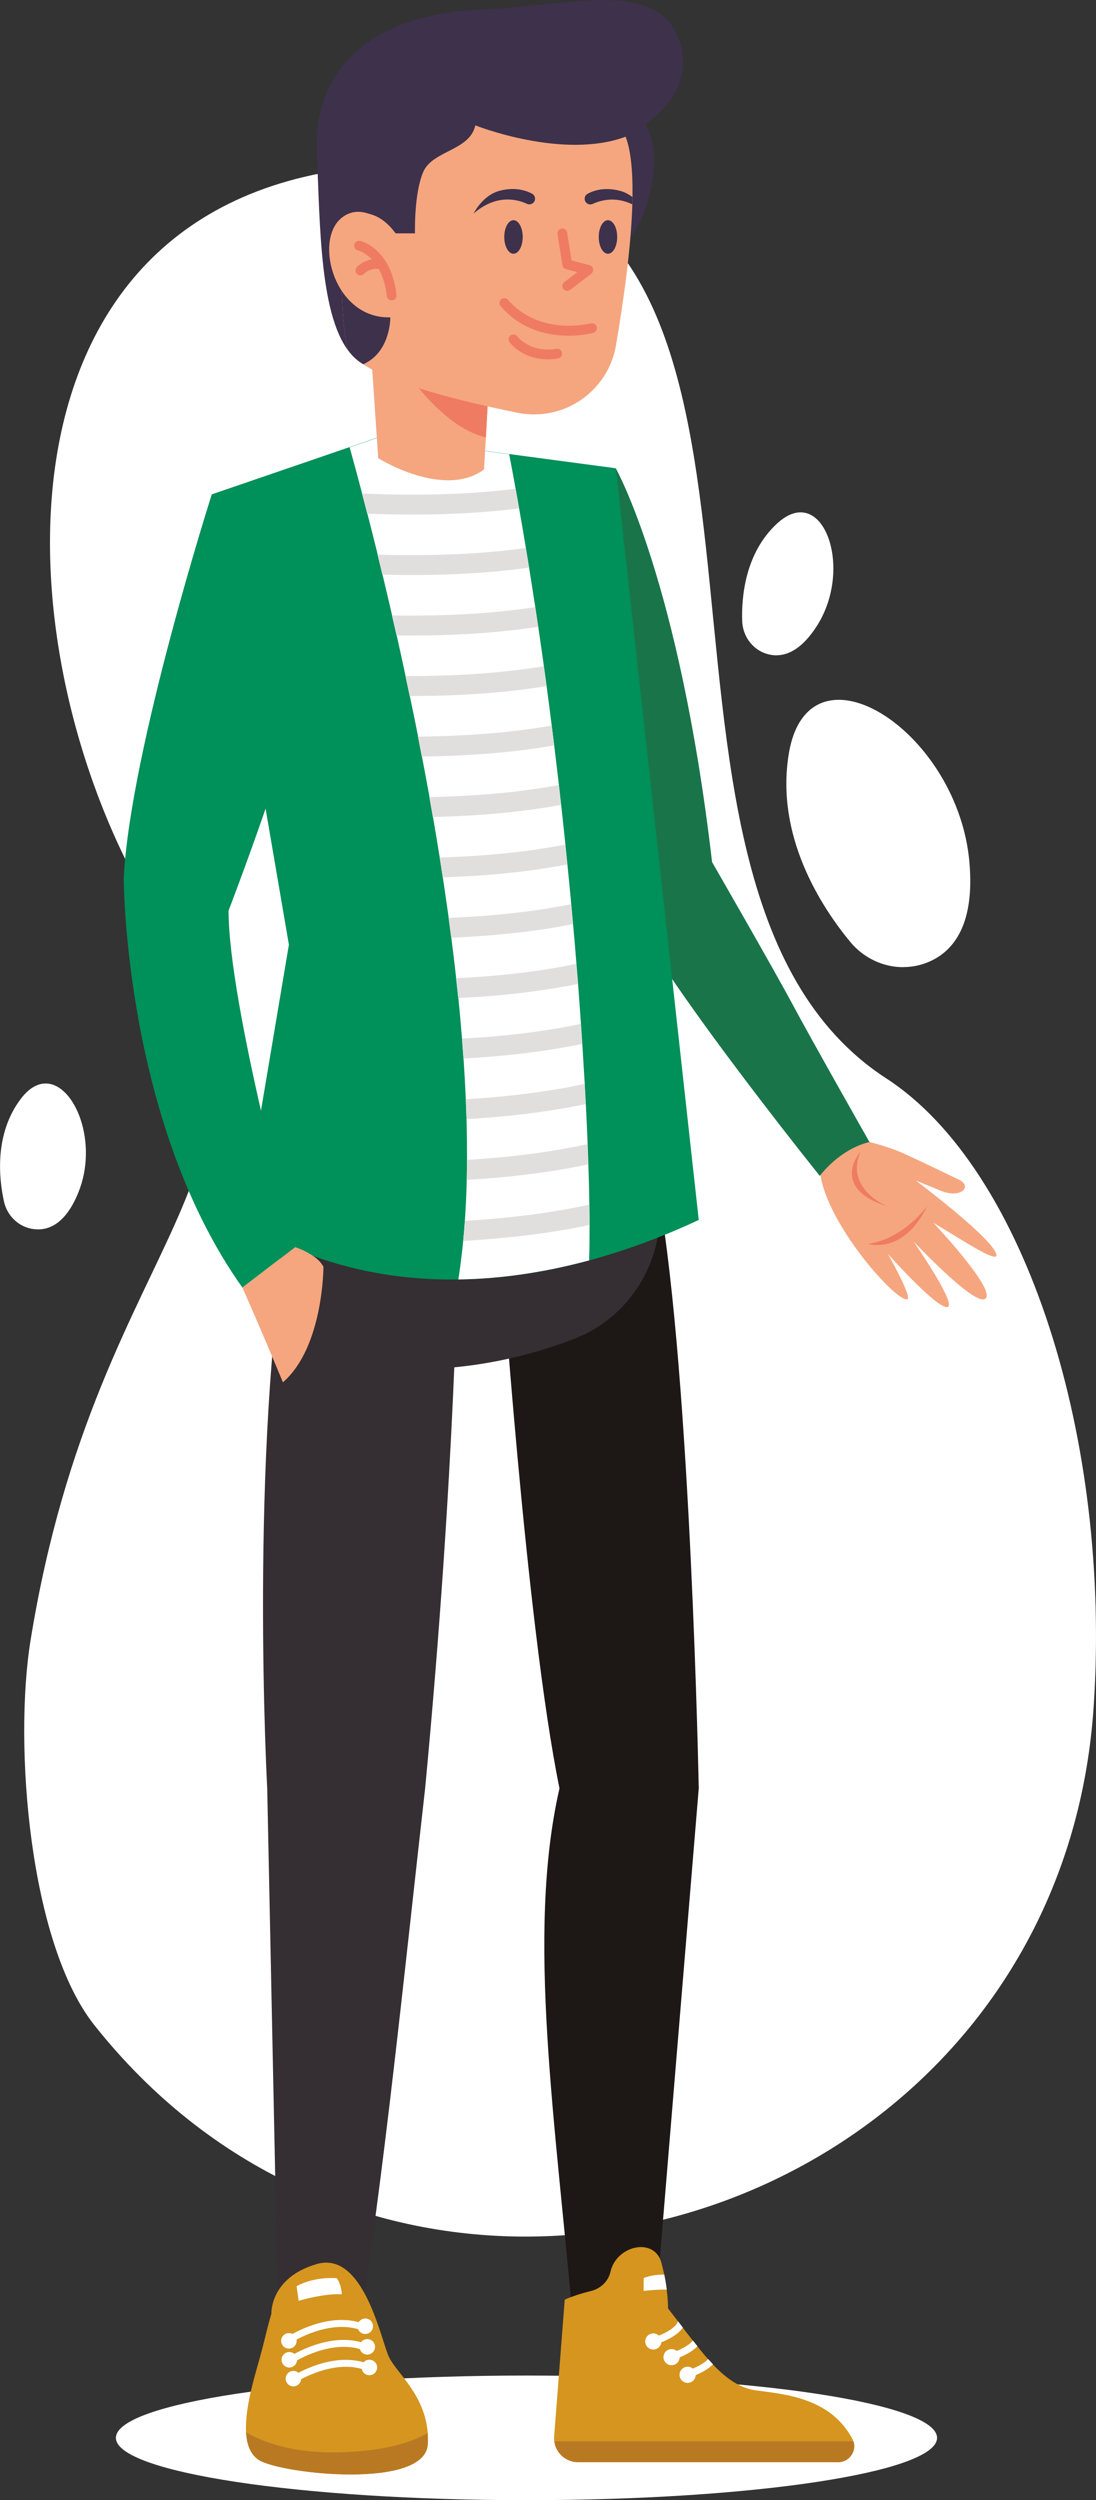 <?xml version="1.0" encoding="UTF-8"?><svg xmlns="http://www.w3.org/2000/svg" viewBox="0 0 162.75 371.16"><rect x="0" y="0" width="162.75" height="371.16" fill="#333333" stroke="none"/><defs><style>.d{fill:#fff;}.e{fill:#009059;}.f{fill:#ef7b62;}.g{fill:#d5951f;}.h{fill:#1a744a;}.i{fill:#352e32;}.j{fill:#3d314c;}.k{fill:#1d1716;}.l{fill:#b97923;}.m{fill:#e1dfde;}.n{fill:#f5a67f;}</style></defs><g id="a"/><g id="b"><g id="c"><g><path class="d" d="M78.18,371.16c-33.67,0-60.97-4.14-60.97-9.25s27.3-9.25,60.97-9.25,60.97,4.14,60.97,9.25-27.3,9.25-60.97,9.25"/><path class="d" d="M78.04,332.03c-23.3,0-46.86-9.74-64.03-31.39-9.67-12.19-11.98-41.58-9.48-57.08,10.1-62.49,42.14-68.87,18.22-108.4C-1.08,95.79-3.38,24.44,61.88,24.44c.26,0,.51,0,.77,0,66.05,.56,23.47,106.13,68.97,135.66,20.81,13.51,33.46,53.84,30.77,93.42-3.29,48.43-43.42,78.51-84.36,78.51"/><path class="d" d="M134.11,143.58c-2.98,0-5.89-1.37-7.86-3.76-4.3-5.21-11.15-15.72-9.11-27.96,.93-5.59,3.84-7.97,7.41-7.97,7.59,0,18.22,10.73,19.4,24.09,.87,9.83-2.75,13.66-6.59,15.03-1.06,.38-2.16,.56-3.25,.56"/><path class="d" d="M115.29,97.29c-.54,0-1.05-.1-1.52-.25-2.1-.68-3.49-2.66-3.56-4.87-.11-3.52,.42-10.05,5.17-14.44,1.26-1.16,2.44-1.67,3.5-1.67,4.67,0,6.94,9.83,2.41,16.88-2.13,3.32-4.22,4.34-6,4.34"/><path class="d" d="M5.64,182.51c-.23,0-.46-.02-.68-.05-2.19-.29-3.92-1.98-4.38-4.14-.75-3.44-1.41-9.96,2.47-15.14,1.22-1.63,2.5-2.33,3.73-2.33,4.33,0,7.88,8.79,4.84,16.22-1.74,4.26-4,5.44-5.97,5.44"/><path class="n" d="M127.94,169.26s3.53,.73,6.39,2.04c2.86,1.31,6.3,2.98,8.05,3.82,2.11,1.01,.28,2.88-2.71,1.64-2.99-1.24-3.68-1.5-3.68-1.5,0,0,10.03,7.51,11.72,10.42,1.55,2.65-4.18-1.21-9.11-4.15,0,0,8.42,8.93,7.9,10.96-.68,2.65-10.85-8.2-10.85-8.2,0,0,6.31,9.12,5.12,9.72-1.33,.67-8.93-7.87-8.93-7.87,0,0,3.78,6.65,2.85,6.76-1.85,.23-12.6-11.99-12.96-19.43,0,0,4.4-4.21,6.21-4.21h0Z"/><path class="f" d="M137.69,179.03s-3.38,4.82-8.78,5.63c0,0,5.28,1.68,8.78-5.63h0Z"/><path class="f" d="M131.73,179.08s-6.37-2.59-3.93-8.14c0,0-4.76,5.36,3.93,8.14h0Z"/><path class="h" d="M105.74,127.98c-4.85-41.74-14.29-58.44-14.29-58.44-8.54,34.94-1.88,53.95,1,63.06,2.87,9.11,29.28,41.96,29.28,41.96,2.04-2.56,4.77-4.42,7.38-5.02,0,0-8.37-14.75-11.33-20.28-2.96-5.52-12.04-21.28-12.04-21.28h0Z"/><path class="k" d="M103.76,265.49l-6.7,80.94h-11.81c-2.73-31.54-7.14-59.18-2.17-80.94-5.01-24.53-8.73-80.21-8.73-80.21,9.01-4.12,23.46-7.89,23.46-7.89,4.79,27.22,5.95,88.1,5.95,88.1h0Z"/><path class="g" d="M124.47,365.52h-38.62c-1.83,0-3.32-1.36-3.54-3.1-.03-.25-.04-.5-.02-.75l1.57-20.28s1.61-.74,3.86-1.27c1.33-.32,2.46-1.28,2.86-2.6,.03-.1,.05-.2,.08-.29,.89-3.91,6.52-5.15,7.55-1.33,.13,.49,.25,.97,.35,1.43,.02,.11,.05,.23,.07,.34,.17,.82,.29,1.57,.37,2.23v.04c.22,1.68,.2,2.76,.2,2.76,.51,.65,1,1.29,1.48,1.92,.24,.31,.48,.62,.71,.93,.51,.66,1,1.3,1.49,1.92,.22,.29,.45,.57,.67,.85,.54,.67,1.06,1.31,1.59,1.9,.24,.27,.48,.53,.72,.79,1.99,2.09,4,3.52,6.37,3.85,4.19,.57,11.03,1.04,14.33,7.18,.07,.13,.12,.26,.17,.39,.49,1.48-.63,3.1-2.27,3.1h0Z"/><path class="l" d="M124.47,365.52h-38.62c-1.83,0-3.32-1.36-3.54-3.1h44.43c.49,1.48-.63,3.1-2.27,3.1h0Z"/><path class="d" d="M101.4,345.54c-.45,.66-1.36,1.45-3.2,2.19-.31,.13-.65,.25-1.02,.37l-.33-1.01c.37-.12,.7-.24,.99-.36,2.11-.85,2.69-1.69,2.85-2.12,.24,.31,.48,.62,.71,.93h0Z"/><path class="d" d="M98.21,347.6c0,.66-.54,1.2-1.2,1.2s-1.2-.54-1.2-1.2,.54-1.2,1.2-1.2,1.2,.54,1.2,1.2h0Z"/><path class="d" d="M103.56,348.31c-.5,.53-1.32,1.11-2.64,1.66-.37,.16-.77,.31-1.22,.46l-.33-1.01c.42-.14,.79-.28,1.13-.42,1.35-.56,2.05-1.11,2.4-1.54,.22,.29,.45,.57,.67,.85h0Z"/><path class="d" d="M100.92,349.93c0,.66-.54,1.2-1.2,1.2s-1.2-.54-1.2-1.2,.54-1.2,1.2-1.2,1.2,.54,1.2,1.2h0Z"/><path class="d" d="M105.87,351c-.5,.51-1.3,1.07-2.56,1.59-.37,.16-.79,.32-1.24,.46l-.33-1.01c.42-.14,.8-.28,1.14-.42,1.21-.5,1.9-1,2.28-1.41,.24,.27,.48,.53,.72,.79h0Z"/><path class="d" d="M103.31,352.55c0,.66-.54,1.2-1.2,1.2s-1.2-.54-1.2-1.2,.54-1.2,1.2-1.2,1.2,.54,1.2,1.2h0Z"/><path class="d" d="M99.01,339.9c-1.77-.02-3.44,.2-3.44,.2l.02-1.93c1.05-.39,2.13-.5,3.05-.5,.17,.82,.29,1.57,.37,2.23h0Z"/><path class="i" d="M67.99,185.28s-.3,32.13-4.86,80.21c-2.97,26.2-6.28,59.06-9.96,80.94h-11.82l-1.67-80.94s-2.71-49.81,3.17-84.14l25.14,3.93h0Z"/><path class="g" d="M63.53,362.82c-.34,6.8-21.62,4.46-25.02,2.42-1.31-.79-1.86-2.31-1.97-4.15-.17-2.94,.8-6.69,1.64-9.64,1.36-4.79,1.17-4.7,2.12-7.98,0,0-.25-5.33,6.73-7.36,6.97-2.04,9.53,11.23,10.72,13.78,1.09,2.34,5.33,5.54,5.76,11.29,.04,.52,.05,1.07,.02,1.64h0Z"/><path class="d" d="M43.24,347.78l-.56-.86c.26-.17,6.41-4.11,11.76-1.77l-.41,.94c-4.85-2.13-10.74,1.65-10.8,1.69h0Z"/><path class="d" d="M43.85,353.7l-.56-.86c.26-.17,6.41-4.11,11.76-1.77l-.41,.94c-4.86-2.13-10.74,1.65-10.8,1.69h0Z"/><path class="d" d="M43.54,350.74l-.56-.86c.26-.17,6.41-4.11,11.76-1.77l-.41,.94c-4.85-2.13-10.74,1.65-10.8,1.69h0Z"/><path class="d" d="M44.05,347.51c0,.63-.51,1.15-1.15,1.15s-1.15-.51-1.15-1.15,.51-1.15,1.15-1.15,1.15,.51,1.15,1.15h0Z"/><path class="d" d="M44.11,350.32c0,.63-.51,1.15-1.15,1.15s-1.15-.52-1.15-1.15,.51-1.15,1.15-1.15,1.15,.51,1.15,1.15h0Z"/><path class="d" d="M44.72,353.12c0,.63-.52,1.15-1.15,1.15s-1.15-.51-1.15-1.15,.51-1.15,1.15-1.15,1.15,.51,1.15,1.15h0Z"/><path class="d" d="M56,351.46c0,.63-.51,1.15-1.15,1.15s-1.15-.51-1.15-1.15,.51-1.15,1.15-1.15,1.15,.51,1.15,1.15h0Z"/><path class="d" d="M55.69,348.4c0,.63-.52,1.15-1.15,1.15s-1.15-.51-1.15-1.15,.51-1.15,1.15-1.15,1.15,.52,1.15,1.15h0Z"/><path class="d" d="M55.39,345.34c0,.64-.51,1.15-1.15,1.15s-1.15-.51-1.15-1.15,.52-1.15,1.15-1.15,1.15,.51,1.15,1.15h0Z"/><path class="l" d="M63.53,362.82c-.34,6.8-21.62,4.46-25.02,2.42-1.31-.79-1.86-2.31-1.97-4.15,2.23,1.28,6.17,2.86,12.06,2.97,7.22,.13,12.42-1.33,14.91-2.88,.04,.52,.05,1.07,.02,1.64h0Z"/><path class="d" d="M50.03,338.21s-3.23-.34-5.99,1.19l.31,2.16s3.86-1.14,6.41-.96c0,0-.05-1.42-.74-2.38h0Z"/><path class="i" d="M44.52,172.94s-4,14.16-3.96,26.79c0,0,19.6,8.58,44.54-.9,10.2-3.88,15.38-15.24,11.72-25.52-.04-.12-.09-.24-.13-.37,0,0-31.89-1.31-52.17,0h0Z"/><path class="e" d="M103.76,181.11c-4.05,1.89-8.33,3.59-12.76,4.98-1.18,.37-2.37,.72-3.56,1.04-6.27,1.69-12.79,2.73-19.38,2.82-10.85,.15-21.84-2.27-32.08-8.59l6.92-41.11-11.45-66.86,17.13-5.87,.92-.32,1.69-.58,.71-.24,1.44-.49,3.05-1.05,18.11,2.42,1.09,.14,1.86,.25,1.04,.14,12.96,1.73,12.31,111.58h0Z"/><path class="d" d="M87.44,187.12c-6.27,1.69-12.79,2.73-19.38,2.82,.29-1.84,.53-3.75,.72-5.72,.1-.98,.18-1.98,.25-2.98,.14-1.98,.23-4,.28-6.08,.02-.98,.04-1.97,.04-2.97,0-1.98-.02-4-.07-6.05-.03-.98-.07-1.97-.11-2.96-.09-1.99-.2-4-.34-6.03-.07-.98-.14-1.96-.22-2.95-.16-1.99-.34-4-.55-6.02-.1-.98-.21-1.97-.32-2.95-.22-2-.46-4.01-.72-6.01-.13-.98-.26-1.97-.39-2.95-.28-2.01-.57-4.01-.87-6-.15-.99-.3-1.97-.46-2.95-.32-2.02-.66-4.02-1-6.01-.17-.99-.35-1.98-.52-2.96-.36-2.03-.74-4.03-1.12-6.01-.19-.99-.38-1.98-.57-2.96-.4-2.04-.81-4.05-1.23-6.03-.21-1-.42-1.99-.63-2.97-.44-2.06-.88-4.07-1.32-6.03-.23-1-.45-2-.68-2.97-.48-2.09-.96-4.11-1.42-6.05-.24-1.02-.49-2.01-.72-2.98-.53-2.15-1.04-4.18-1.53-6.07-.27-1.04-.52-2.04-.78-2.99-.69-2.64-1.32-4.95-1.86-6.88l1.44-.49,3.05-1.05,18.11,2.42,1.09,.14c.33,1.71,.65,3.42,.96,5.14,.18,.97,.35,1.95,.52,2.92,.34,1.95,.68,3.9,1,5.86,.17,.98,.32,1.95,.48,2.93,.31,1.96,.62,3.91,.92,5.86,.15,.98,.29,1.95,.44,2.93,.29,1.96,.57,3.91,.84,5.86,.14,.98,.27,1.96,.4,2.94,.26,1.96,.52,3.92,.76,5.87,.12,.99,.25,1.97,.37,2.95,.24,1.97,.47,3.93,.7,5.87,.11,.99,.22,1.97,.33,2.95,.22,1.98,.43,3.94,.63,5.88,.1,.99,.2,1.98,.3,2.96,.2,1.99,.39,3.96,.57,5.89,.09,1,.18,1.99,.27,2.97,.18,2,.35,3.97,.5,5.9,.08,1.01,.16,2,.24,2.98,.15,2.02,.3,3.99,.43,5.91,.07,1.01,.14,2.01,.2,2.99,.13,2.04,.25,4.02,.36,5.93,.06,1.02,.11,2.02,.16,2.99,.11,2.08,.2,4.07,.27,5.95,.04,1.03,.08,2.04,.11,3.01,.07,2.15,.12,4.15,.15,5.98,.02,1.07,.03,2.08,.03,3.03,0,2.05-.02,3.81-.07,5.26h0Z"/><path class="m" d="M77.08,75.47c-4.75,.61-9.99,.92-15.77,.92-2.18,0-4.44-.04-6.78-.13-.27-1.04-.52-2.04-.78-2.99,8.68,.36,16.23,.12,22.8-.71,.18,.97,.35,1.95,.52,2.92h0Z"/><path class="m" d="M78.56,84.26c-5.2,.74-10.98,1.11-17.44,1.11-1.41,0-2.86-.02-4.34-.05-.24-1.02-.49-2.01-.72-2.98,8.38,.23,15.67-.1,22.02-.99,.17,.98,.32,1.95,.48,2.93h0Z"/><path class="m" d="M79.91,93.05c-5.6,.87-11.91,1.3-19.01,1.3-.67,0-1.34,0-2.02-.01-.23-1-.45-2-.68-2.97,8.07,.12,15.12-.29,21.27-1.24,.15,.98,.29,1.95,.44,2.93h0Z"/><path class="m" d="M81.15,101.85c-5.93,.98-12.67,1.48-20.32,1.48-.21-1-.42-1.99-.63-2.97,7.78,.02,14.59-.46,20.54-1.46,.14,.98,.27,1.96,.4,2.94h0Z"/><path class="m" d="M82.28,110.66c-5.75,1.01-12.26,1.56-19.65,1.65-.19-.99-.38-1.98-.57-2.96,7.51-.07,14.09-.62,19.86-1.64,.12,.99,.25,1.97,.37,2.95h0Z"/><path class="m" d="M83.31,119.49c-5.59,1.03-11.9,1.63-19.04,1.8-.17-.99-.35-1.98-.52-2.96,7.26-.15,13.63-.74,19.22-1.8,.11,.99,.22,1.97,.33,2.95h0Z"/><path class="m" d="M84.24,128.33c-5.44,1.05-11.58,1.69-18.5,1.92-.15-.99-.3-1.97-.46-2.95,7.03-.21,13.21-.86,18.66-1.92,.1,.99,.2,1.98,.3,2.96h0Z"/><path class="m" d="M85.07,137.19c-5.32,1.06-11.32,1.73-18.07,2.02-.13-.98-.26-1.97-.39-2.95,6.84-.28,12.87-.95,18.2-2.03,.09,1,.18,1.99,.27,2.97h0Z"/><path class="m" d="M85.81,146.07c-5.24,1.07-11.13,1.77-17.77,2.1-.1-.98-.21-1.97-.32-2.95,6.7-.32,12.62-1.03,17.84-2.13,.08,1.01,.16,2,.24,2.98h0Z"/><path class="m" d="M86.44,154.97c-5.2,1.09-11.05,1.81-17.62,2.17-.07-.98-.14-1.96-.22-2.95,6.62-.36,12.47-1.09,17.64-2.2,.07,1.01,.14,2.01,.2,2.99h0Z"/><path class="m" d="M86.96,163.9c-5.22,1.11-11.09,1.85-17.69,2.24-.03-.98-.07-1.97-.11-2.96,6.62-.39,12.47-1.15,17.64-2.27,.06,1.02,.11,2.02,.16,2.99h0Z"/><path class="m" d="M87.33,172.86c-5.31,1.13-11.3,1.9-18.03,2.3,.02-.98,.04-1.97,.04-2.97,6.71-.41,12.64-1.19,17.88-2.34,.04,1.03,.08,2.04,.11,3.01h0Z"/><path class="m" d="M87.51,181.86c-5.5,1.16-11.71,1.95-18.73,2.36,.1-.98,.18-1.98,.25-2.98,6.95-.42,13.07-1.22,18.46-2.4,.02,1.07,.03,2.08,.03,3.03h0Z"/><path class="j" d="M93.83,16.12s4.59,3.03,2.95,11.25c-1.64,8.22-4.82,9.1-4.82,9.1,0,0-4.81-18.2,1.88-20.34h0Z"/><path class="n" d="M72.73,54.53l-.58,10.4-.27,4.76c-5.99,4.43-15.72-1.67-15.72-1.67l-1.04-15.41c2.77-1.87,9.91-.31,14.2,.88,2.02,.56,3.41,1.04,3.41,1.04h0Z"/><path class="f" d="M72.73,54.53l-.58,10.4c-7.03-1.62-12.92-11.37-12.92-11.37l10.09-.07c2.02,.56,3.41,1.04,3.41,1.04h0Z"/><path class="j" d="M92.91,20.31s11.21-5.22,7.93-14.42c-3.29-9.21-16.7-4.97-28.77-4.51-19.43,.74-25.51,10.84-25.02,21.37,.49,10.52,.38,24.63,5.15,29.89,4.77,5.26,8.03-2.18,10.49-8.76,2.47-6.58,17.69-26.73,30.22-23.56h0Z"/><path class="n" d="M93.92,29.26c0,.36-.01,.72-.02,1.08-.2,6.53-1.33,14.47-2.43,20.93-1.18,6.85-7.78,11.38-14.6,10.01-8.21-1.66-18.33-4.17-22.95-7.21-1.4-.92-2.3-1.89-2.47-2.9-.42-2.35-.64-5.57-.75-9.06-.33-10.6,.45-23.81,.45-23.81,9.86-12.25,37.36-7.47,41.54,1.49,.96,2.05,1.29,5.45,1.23,9.47h0Z"/><path class="j" d="M77.62,35.18c0,1.38-.61,2.49-1.37,2.49s-1.37-1.12-1.37-2.49,.61-2.49,1.37-2.49,1.37,1.12,1.37,2.49h0Z"/><path class="j" d="M91.65,35.18c0,1.38-.61,2.49-1.37,2.49s-1.37-1.12-1.37-2.49,.61-2.49,1.37-2.49,1.37,1.12,1.37,2.49h0Z"/><path class="j" d="M50.65,32.4s4.39-2.86,8.09,2.24h2.88s-.16-5.91,1.23-9.12c1.4-3.21,6.9-3.12,7.73-6.91,0,0,13,5.17,22.33,1.68,9.32-3.49-18.63-19.03-32.11-11.47-13.48,7.56-12.24,13.5-10.15,23.56h0Z"/><path class="j" d="M70.31,31.72s1.32-2.71,3.85-3.39c2.35-.63,4.02-.02,4.86,.43,.37,.2,.52,.64,.38,1.03-.17,.46-.7,.68-1.15,.47-1.42-.66-4.54-1.51-7.94,1.45h0Z"/><path class="j" d="M93.92,29.26c0,.36-.01,.72-.02,1.08-2.55-1.24-4.75-.59-5.88-.07-.12,.05-.24,.08-.36,.08-.34,0-.66-.21-.79-.55-.14-.39,.01-.83,.38-1.03,.84-.46,2.51-1.06,4.86-.43,.7,.19,1.3,.53,1.82,.92h0Z"/><path class="j" d="M53.92,54.07c-1.4-.92-2.3-1.89-2.47-2.9-.42-2.35-.64-5.57-.75-9.06l7.26,4.99s.09,5.17-4.04,6.98h0Z"/><path class="n" d="M58.74,34.65s-4.41-5.34-8.09-2.24c-4.06,3.41-.95,14.96,7.3,14.7l.79-12.45h0Z"/><path class="f" d="M58.16,44.6c-.36,0-.68-.27-.72-.64-.67-5.84-4.14-6.74-4.29-6.78-.39-.09-.63-.48-.54-.87,.09-.39,.47-.63,.86-.55,.19,.04,4.61,1.11,5.41,8.03,.05,.4-.24,.76-.64,.8h-.08Z"/><path class="f" d="M53.52,40.89c-.17,0-.35-.06-.49-.19-.3-.27-.32-.72-.06-1.02,.06-.07,1.49-1.65,3.88-1.12,.39,.09,.64,.47,.55,.87-.09,.39-.47,.64-.86,.55-1.53-.34-2.45,.63-2.49,.67-.14,.16-.34,.24-.54,.24h0Z"/><path class="f" d="M84.43,49.84c-2.9,0-6.96-.77-10.09-4.38-.26-.3-.23-.76,.07-1.02,.3-.26,.76-.23,1.03,.07,4.75,5.46,12.2,3.52,12.28,3.5,.39-.1,.79,.12,.89,.51,.1,.39-.12,.79-.51,.89-.14,.04-1.61,.43-3.66,.43h0Z"/><path class="f" d="M81.33,53.35c-3.73,0-5.57-2.42-5.66-2.54-.24-.32-.17-.78,.15-1.02,.32-.24,.77-.17,1.01,.15,.08,.11,1.94,2.48,5.79,1.84,.39-.07,.77,.2,.84,.6,.07,.4-.2,.77-.6,.84-.54,.09-1.06,.13-1.54,.13h0Z"/><path class="f" d="M84.23,43.19c-.22,0-.44-.1-.58-.29-.24-.32-.18-.77,.14-1.02l1.94-1.48-1.68-.44c-.28-.07-.49-.3-.53-.59l-.74-4.62c-.06-.4,.21-.77,.6-.83,.39-.07,.77,.21,.83,.6l.67,4.15,2.66,.69c.27,.07,.47,.29,.53,.56,.05,.27-.05,.55-.27,.72l-3.12,2.38c-.13,.1-.29,.15-.44,.15h0Z"/><path class="n" d="M43.83,185.14s3.23,1.03,4.2,2.92c0,0,0,11.94-6.02,17.15,0,0-2.96-7.18-6.02-14.07l7.83-6h0Z"/><path class="e" d="M31.45,73.39s-12.01,37.55-13.08,56.86c0,0,0,36.12,17.62,60.89l7.83-6s-9.88-35.93-9.88-49.95c0,0,10-26.02,11.64-36.28,0,0-6.72-25.52-14.14-25.52h0Z"/></g></g></g></svg>